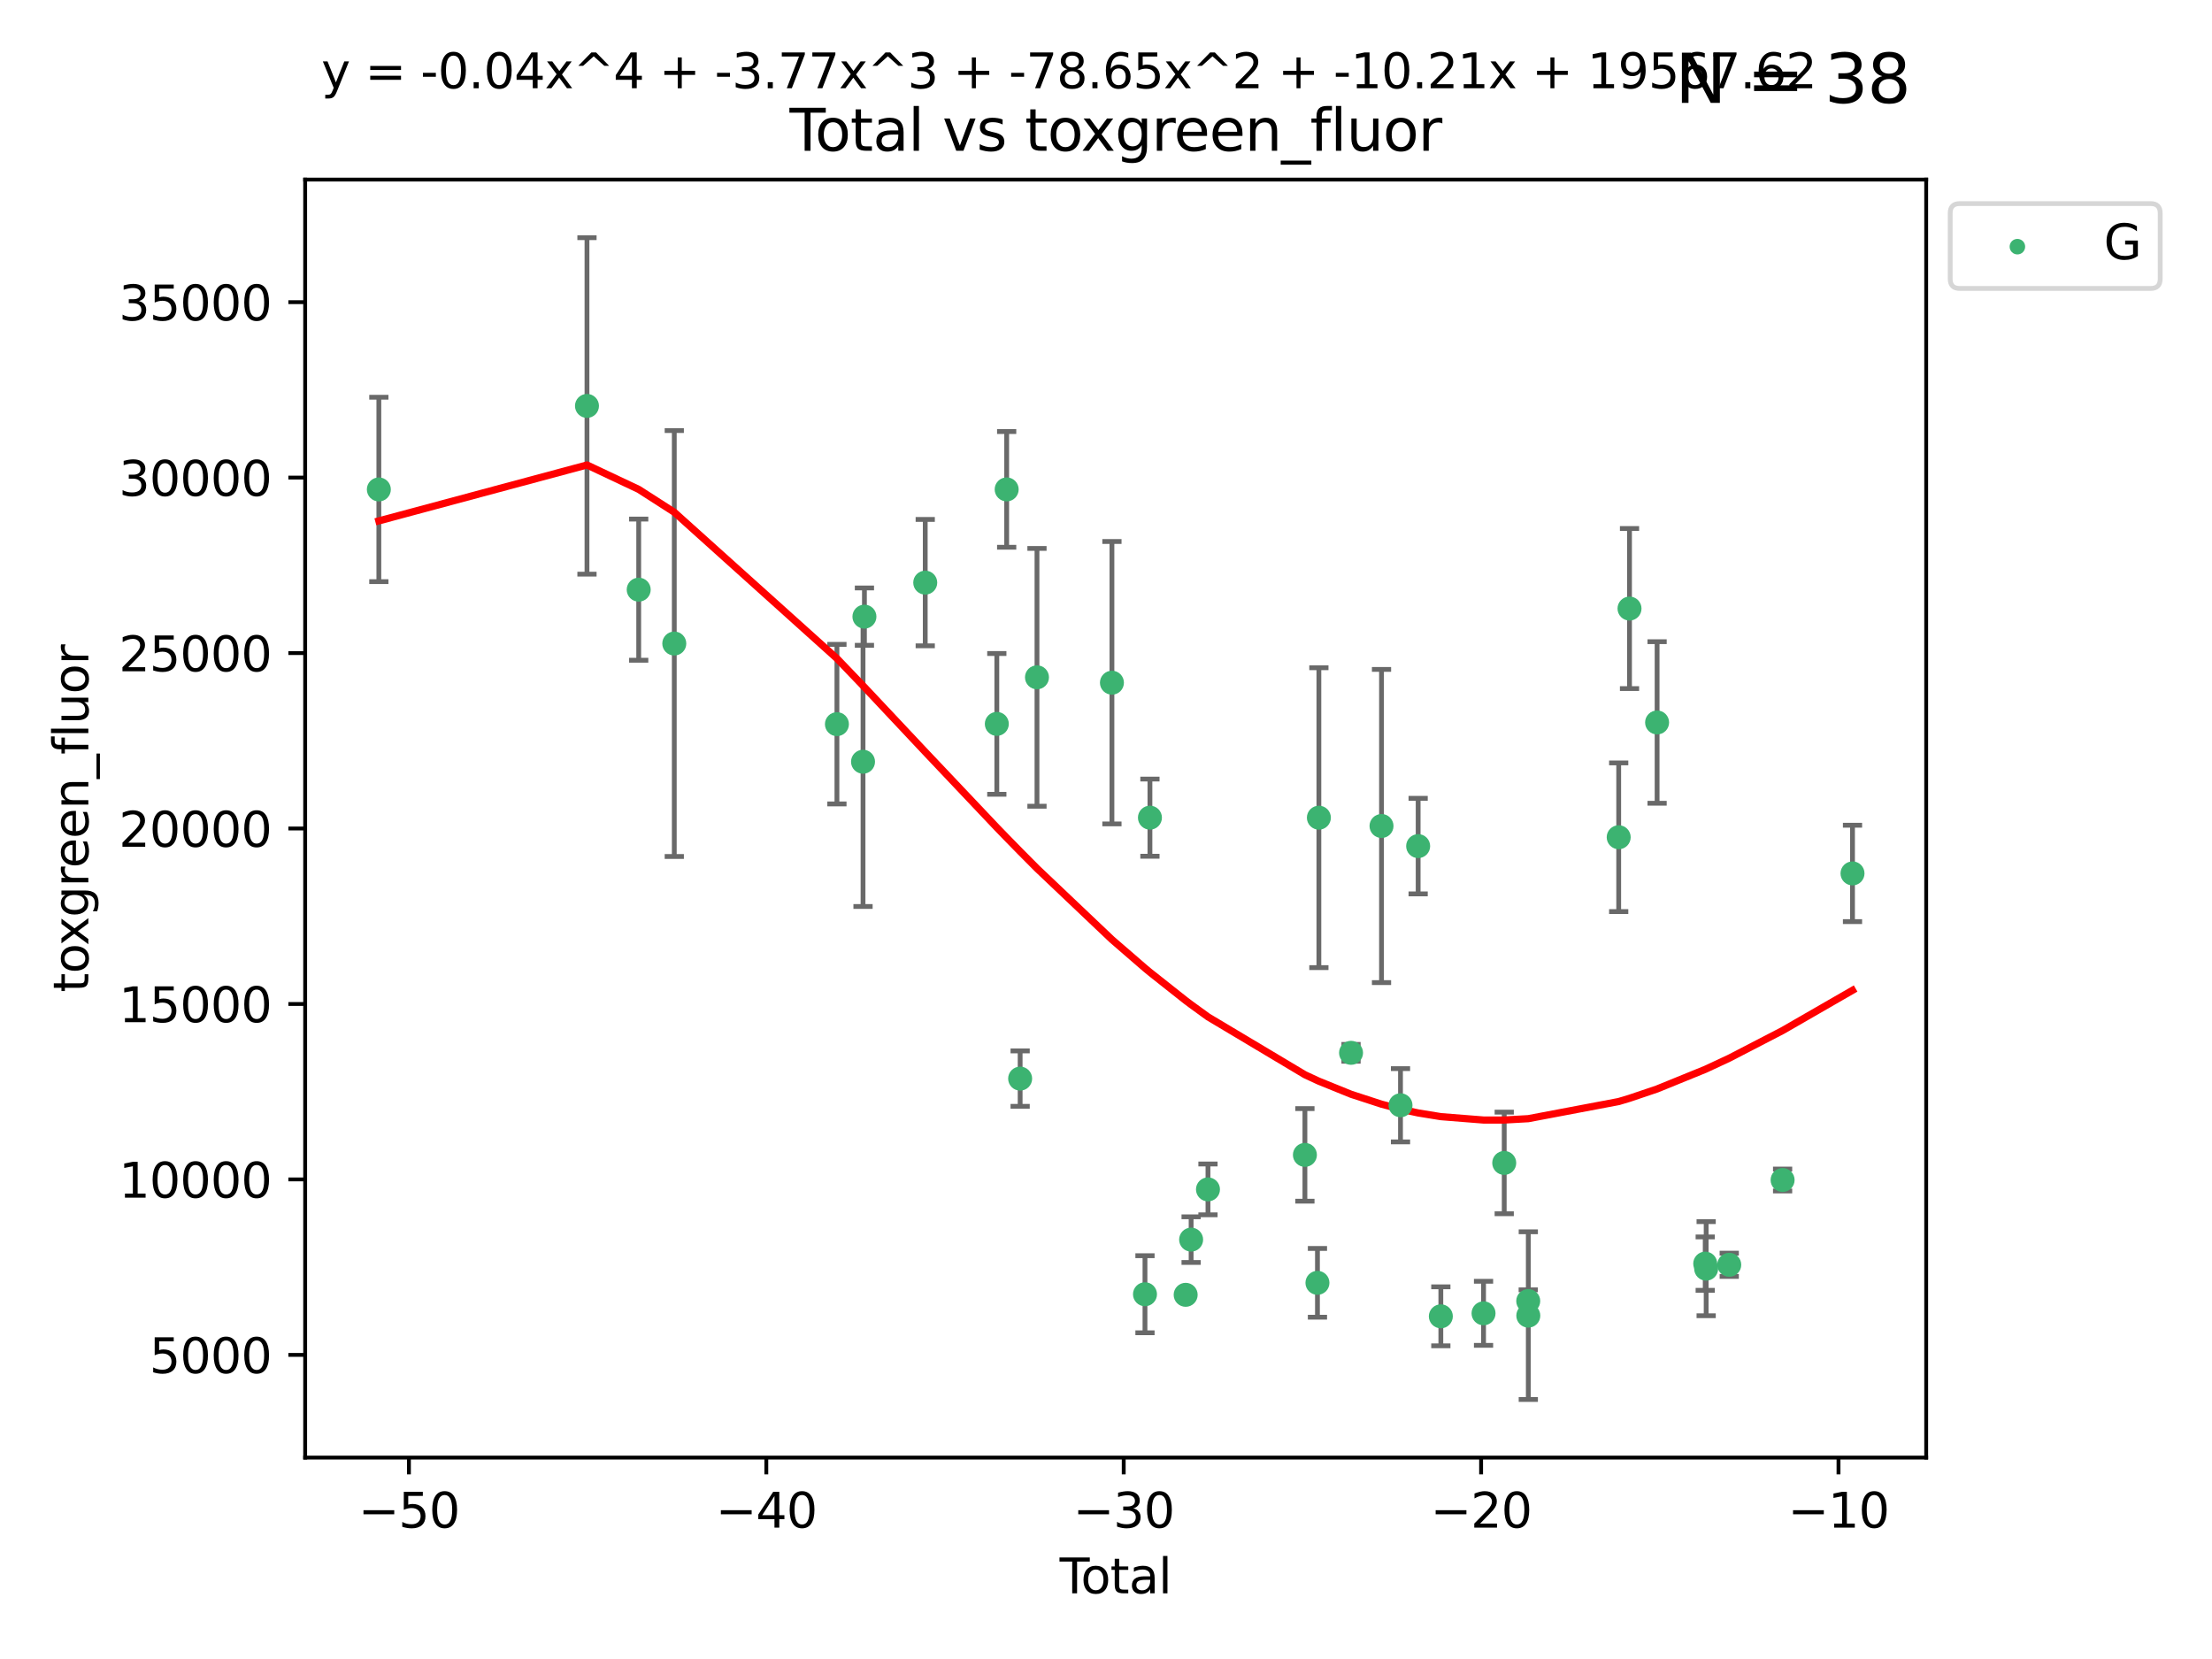 <?xml version="1.0" encoding="utf-8" standalone="no"?>
<!DOCTYPE svg PUBLIC "-//W3C//DTD SVG 1.1//EN"
  "http://www.w3.org/Graphics/SVG/1.1/DTD/svg11.dtd">
<svg xmlns:xlink="http://www.w3.org/1999/xlink" width="460.8pt" height="345.6pt" viewBox="0 0 460.8 345.6" xmlns="http://www.w3.org/2000/svg" version="1.1">
 <defs>
  <style type="text/css">*{stroke-linejoin: round; stroke-linecap: butt}</style>
 </defs>
 <g id="figure_1">
  <g id="patch_1">
   <path d="M 0 345.6 
L 460.8 345.6 
L 460.8 0 
L 0 0 
z
" style="fill: #ffffff"/>
  </g>
  <g id="axes_1">
   <g id="patch_2">
    <path d="M 63.571 303.64 
L 401.26 303.64 
L 401.26 37.411 
L 63.571 37.411 
z
" style="fill: #ffffff"/>
   </g>
   <g id="PathCollection_1">
    <defs>
     <path id="md0ce6571e1" d="M 0 1.118 
C 0.297 1.118 0.581 1 0.791 0.791 
C 1 0.581 1.118 0.297 1.118 0 
C 1.118 -0.297 1 -0.581 0.791 -0.791 
C 0.581 -1 0.297 -1.118 0 -1.118 
C -0.297 -1.118 -0.581 -1 -0.791 -0.791 
C -1 -0.581 -1.118 -0.297 -1.118 0 
C -1.118 0.297 -1 0.581 -0.791 0.791 
C -0.581 1 -0.297 1.118 0 1.118 
z
" style="stroke: #3cb371"/>
    </defs>
    <g clip-path="url(#p0c02982e3f)">
     <use xlink:href="#md0ce6571e1" x="78.921" y="101.959" style="fill: #3cb371; stroke: #3cb371"/>
     <use xlink:href="#md0ce6571e1" x="122.278" y="84.558" style="fill: #3cb371; stroke: #3cb371"/>
     <use xlink:href="#md0ce6571e1" x="133.054" y="122.837" style="fill: #3cb371; stroke: #3cb371"/>
     <use xlink:href="#md0ce6571e1" x="140.466" y="134.06" style="fill: #3cb371; stroke: #3cb371"/>
     <use xlink:href="#md0ce6571e1" x="174.347" y="150.854" style="fill: #3cb371; stroke: #3cb371"/>
     <use xlink:href="#md0ce6571e1" x="179.784" y="158.682" style="fill: #3cb371; stroke: #3cb371"/>
     <use xlink:href="#md0ce6571e1" x="180.076" y="128.457" style="fill: #3cb371; stroke: #3cb371"/>
     <use xlink:href="#md0ce6571e1" x="192.744" y="121.374" style="fill: #3cb371; stroke: #3cb371"/>
     <use xlink:href="#md0ce6571e1" x="207.655" y="150.8" style="fill: #3cb371; stroke: #3cb371"/>
     <use xlink:href="#md0ce6571e1" x="209.708" y="101.951" style="fill: #3cb371; stroke: #3cb371"/>
     <use xlink:href="#md0ce6571e1" x="212.514" y="224.694" style="fill: #3cb371; stroke: #3cb371"/>
     <use xlink:href="#md0ce6571e1" x="216.022" y="141.098" style="fill: #3cb371; stroke: #3cb371"/>
     <use xlink:href="#md0ce6571e1" x="231.636" y="142.218" style="fill: #3cb371; stroke: #3cb371"/>
     <use xlink:href="#md0ce6571e1" x="238.521" y="269.615" style="fill: #3cb371; stroke: #3cb371"/>
     <use xlink:href="#md0ce6571e1" x="239.552" y="170.334" style="fill: #3cb371; stroke: #3cb371"/>
     <use xlink:href="#md0ce6571e1" x="246.995" y="269.733" style="fill: #3cb371; stroke: #3cb371"/>
     <use xlink:href="#md0ce6571e1" x="248.132" y="258.235" style="fill: #3cb371; stroke: #3cb371"/>
     <use xlink:href="#md0ce6571e1" x="251.643" y="247.772" style="fill: #3cb371; stroke: #3cb371"/>
     <use xlink:href="#md0ce6571e1" x="271.837" y="240.585" style="fill: #3cb371; stroke: #3cb371"/>
     <use xlink:href="#md0ce6571e1" x="274.449" y="267.238" style="fill: #3cb371; stroke: #3cb371"/>
     <use xlink:href="#md0ce6571e1" x="274.747" y="170.338" style="fill: #3cb371; stroke: #3cb371"/>
     <use xlink:href="#md0ce6571e1" x="281.447" y="219.323" style="fill: #3cb371; stroke: #3cb371"/>
     <use xlink:href="#md0ce6571e1" x="287.795" y="172.069" style="fill: #3cb371; stroke: #3cb371"/>
     <use xlink:href="#md0ce6571e1" x="291.75" y="230.246" style="fill: #3cb371; stroke: #3cb371"/>
     <use xlink:href="#md0ce6571e1" x="295.426" y="176.261" style="fill: #3cb371; stroke: #3cb371"/>
     <use xlink:href="#md0ce6571e1" x="300.153" y="274.213" style="fill: #3cb371; stroke: #3cb371"/>
     <use xlink:href="#md0ce6571e1" x="309.049" y="273.587" style="fill: #3cb371; stroke: #3cb371"/>
     <use xlink:href="#md0ce6571e1" x="313.358" y="242.261" style="fill: #3cb371; stroke: #3cb371"/>
     <use xlink:href="#md0ce6571e1" x="318.359" y="271.027" style="fill: #3cb371; stroke: #3cb371"/>
     <use xlink:href="#md0ce6571e1" x="318.374" y="274.071" style="fill: #3cb371; stroke: #3cb371"/>
     <use xlink:href="#md0ce6571e1" x="337.204" y="174.413" style="fill: #3cb371; stroke: #3cb371"/>
     <use xlink:href="#md0ce6571e1" x="339.458" y="126.775" style="fill: #3cb371; stroke: #3cb371"/>
     <use xlink:href="#md0ce6571e1" x="345.204" y="150.503" style="fill: #3cb371; stroke: #3cb371"/>
     <use xlink:href="#md0ce6571e1" x="355.23" y="263.237" style="fill: #3cb371; stroke: #3cb371"/>
     <use xlink:href="#md0ce6571e1" x="355.424" y="264.286" style="fill: #3cb371; stroke: #3cb371"/>
     <use xlink:href="#md0ce6571e1" x="360.232" y="263.479" style="fill: #3cb371; stroke: #3cb371"/>
     <use xlink:href="#md0ce6571e1" x="371.349" y="245.816" style="fill: #3cb371; stroke: #3cb371"/>
     <use xlink:href="#md0ce6571e1" x="385.911" y="181.948" style="fill: #3cb371; stroke: #3cb371"/>
    </g>
   </g>
   <g id="matplotlib.axis_1">
    <g id="xtick_1">
     <g id="line2d_1">
      <defs>
       <path id="mb885ee7876" d="M 0 0 
L 0 3.5 
" style="stroke: #000000; stroke-width: 0.8"/>
      </defs>
      <g>
       <use xlink:href="#mb885ee7876" x="85.187" y="303.64" style="stroke: #000000; stroke-width: 0.8"/>
      </g>
     </g>
     <g id="text_1">
      <!-- −50 -->
      <g transform="translate(74.634 318.238)scale(0.1 -0.1)">
       <defs>
        <path id="DejaVuSans-2212" d="M 678 2272 
L 4684 2272 
L 4684 1741 
L 678 1741 
L 678 2272 
z
" transform="scale(0.016)"/>
        <path id="DejaVuSans-35" d="M 691 4666 
L 3169 4666 
L 3169 4134 
L 1269 4134 
L 1269 2991 
Q 1406 3038 1543 3061 
Q 1681 3084 1819 3084 
Q 2600 3084 3056 2656 
Q 3513 2228 3513 1497 
Q 3513 744 3044 326 
Q 2575 -91 1722 -91 
Q 1428 -91 1123 -41 
Q 819 9 494 109 
L 494 744 
Q 775 591 1075 516 
Q 1375 441 1709 441 
Q 2250 441 2565 725 
Q 2881 1009 2881 1497 
Q 2881 1984 2565 2268 
Q 2250 2553 1709 2553 
Q 1456 2553 1204 2497 
Q 953 2441 691 2322 
L 691 4666 
z
" transform="scale(0.016)"/>
        <path id="DejaVuSans-30" d="M 2034 4250 
Q 1547 4250 1301 3770 
Q 1056 3291 1056 2328 
Q 1056 1369 1301 889 
Q 1547 409 2034 409 
Q 2525 409 2770 889 
Q 3016 1369 3016 2328 
Q 3016 3291 2770 3770 
Q 2525 4250 2034 4250 
z
M 2034 4750 
Q 2819 4750 3233 4129 
Q 3647 3509 3647 2328 
Q 3647 1150 3233 529 
Q 2819 -91 2034 -91 
Q 1250 -91 836 529 
Q 422 1150 422 2328 
Q 422 3509 836 4129 
Q 1250 4750 2034 4750 
z
" transform="scale(0.016)"/>
       </defs>
       <use xlink:href="#DejaVuSans-2212"/>
       <use xlink:href="#DejaVuSans-35" x="83.789"/>
       <use xlink:href="#DejaVuSans-30" x="147.412"/>
      </g>
     </g>
    </g>
    <g id="xtick_2">
     <g id="line2d_2">
      <g>
       <use xlink:href="#mb885ee7876" x="159.638" y="303.64" style="stroke: #000000; stroke-width: 0.8"/>
      </g>
     </g>
     <g id="text_2">
      <!-- −40 -->
      <g transform="translate(149.086 318.238)scale(0.1 -0.1)">
       <defs>
        <path id="DejaVuSans-34" d="M 2419 4116 
L 825 1625 
L 2419 1625 
L 2419 4116 
z
M 2253 4666 
L 3047 4666 
L 3047 1625 
L 3713 1625 
L 3713 1100 
L 3047 1100 
L 3047 0 
L 2419 0 
L 2419 1100 
L 313 1100 
L 313 1709 
L 2253 4666 
z
" transform="scale(0.016)"/>
       </defs>
       <use xlink:href="#DejaVuSans-2212"/>
       <use xlink:href="#DejaVuSans-34" x="83.789"/>
       <use xlink:href="#DejaVuSans-30" x="147.412"/>
      </g>
     </g>
    </g>
    <g id="xtick_3">
     <g id="line2d_3">
      <g>
       <use xlink:href="#mb885ee7876" x="234.089" y="303.64" style="stroke: #000000; stroke-width: 0.8"/>
      </g>
     </g>
     <g id="text_3">
      <!-- −30 -->
      <g transform="translate(223.537 318.238)scale(0.1 -0.1)">
       <defs>
        <path id="DejaVuSans-33" d="M 2597 2516 
Q 3050 2419 3304 2112 
Q 3559 1806 3559 1356 
Q 3559 666 3084 287 
Q 2609 -91 1734 -91 
Q 1441 -91 1130 -33 
Q 819 25 488 141 
L 488 750 
Q 750 597 1062 519 
Q 1375 441 1716 441 
Q 2309 441 2620 675 
Q 2931 909 2931 1356 
Q 2931 1769 2642 2001 
Q 2353 2234 1838 2234 
L 1294 2234 
L 1294 2753 
L 1863 2753 
Q 2328 2753 2575 2939 
Q 2822 3125 2822 3475 
Q 2822 3834 2567 4026 
Q 2313 4219 1838 4219 
Q 1578 4219 1281 4162 
Q 984 4106 628 3988 
L 628 4550 
Q 988 4650 1302 4700 
Q 1616 4750 1894 4750 
Q 2613 4750 3031 4423 
Q 3450 4097 3450 3541 
Q 3450 3153 3228 2886 
Q 3006 2619 2597 2516 
z
" transform="scale(0.016)"/>
       </defs>
       <use xlink:href="#DejaVuSans-2212"/>
       <use xlink:href="#DejaVuSans-33" x="83.789"/>
       <use xlink:href="#DejaVuSans-30" x="147.412"/>
      </g>
     </g>
    </g>
    <g id="xtick_4">
     <g id="line2d_4">
      <g>
       <use xlink:href="#mb885ee7876" x="308.541" y="303.64" style="stroke: #000000; stroke-width: 0.8"/>
      </g>
     </g>
     <g id="text_4">
      <!-- −20 -->
      <g transform="translate(297.988 318.238)scale(0.1 -0.1)">
       <defs>
        <path id="DejaVuSans-32" d="M 1228 531 
L 3431 531 
L 3431 0 
L 469 0 
L 469 531 
Q 828 903 1448 1529 
Q 2069 2156 2228 2338 
Q 2531 2678 2651 2914 
Q 2772 3150 2772 3378 
Q 2772 3750 2511 3984 
Q 2250 4219 1831 4219 
Q 1534 4219 1204 4116 
Q 875 4013 500 3803 
L 500 4441 
Q 881 4594 1212 4672 
Q 1544 4750 1819 4750 
Q 2544 4750 2975 4387 
Q 3406 4025 3406 3419 
Q 3406 3131 3298 2873 
Q 3191 2616 2906 2266 
Q 2828 2175 2409 1742 
Q 1991 1309 1228 531 
z
" transform="scale(0.016)"/>
       </defs>
       <use xlink:href="#DejaVuSans-2212"/>
       <use xlink:href="#DejaVuSans-32" x="83.789"/>
       <use xlink:href="#DejaVuSans-30" x="147.412"/>
      </g>
     </g>
    </g>
    <g id="xtick_5">
     <g id="line2d_5">
      <g>
       <use xlink:href="#mb885ee7876" x="382.992" y="303.64" style="stroke: #000000; stroke-width: 0.8"/>
      </g>
     </g>
     <g id="text_5">
      <!-- −10 -->
      <g transform="translate(372.44 318.238)scale(0.1 -0.1)">
       <defs>
        <path id="DejaVuSans-31" d="M 794 531 
L 1825 531 
L 1825 4091 
L 703 3866 
L 703 4441 
L 1819 4666 
L 2450 4666 
L 2450 531 
L 3481 531 
L 3481 0 
L 794 0 
L 794 531 
z
" transform="scale(0.016)"/>
       </defs>
       <use xlink:href="#DejaVuSans-2212"/>
       <use xlink:href="#DejaVuSans-31" x="83.789"/>
       <use xlink:href="#DejaVuSans-30" x="147.412"/>
      </g>
     </g>
    </g>
    <g id="text_6">
     <!-- Total -->
     <g transform="translate(220.739 331.917)scale(0.1 -0.1)">
      <defs>
       <path id="DejaVuSans-54" d="M -19 4666 
L 3928 4666 
L 3928 4134 
L 2272 4134 
L 2272 0 
L 1638 0 
L 1638 4134 
L -19 4134 
L -19 4666 
z
" transform="scale(0.016)"/>
       <path id="DejaVuSans-6f" d="M 1959 3097 
Q 1497 3097 1228 2736 
Q 959 2375 959 1747 
Q 959 1119 1226 758 
Q 1494 397 1959 397 
Q 2419 397 2687 759 
Q 2956 1122 2956 1747 
Q 2956 2369 2687 2733 
Q 2419 3097 1959 3097 
z
M 1959 3584 
Q 2709 3584 3137 3096 
Q 3566 2609 3566 1747 
Q 3566 888 3137 398 
Q 2709 -91 1959 -91 
Q 1206 -91 779 398 
Q 353 888 353 1747 
Q 353 2609 779 3096 
Q 1206 3584 1959 3584 
z
" transform="scale(0.016)"/>
       <path id="DejaVuSans-74" d="M 1172 4494 
L 1172 3500 
L 2356 3500 
L 2356 3053 
L 1172 3053 
L 1172 1153 
Q 1172 725 1289 603 
Q 1406 481 1766 481 
L 2356 481 
L 2356 0 
L 1766 0 
Q 1100 0 847 248 
Q 594 497 594 1153 
L 594 3053 
L 172 3053 
L 172 3500 
L 594 3500 
L 594 4494 
L 1172 4494 
z
" transform="scale(0.016)"/>
       <path id="DejaVuSans-61" d="M 2194 1759 
Q 1497 1759 1228 1600 
Q 959 1441 959 1056 
Q 959 750 1161 570 
Q 1363 391 1709 391 
Q 2188 391 2477 730 
Q 2766 1069 2766 1631 
L 2766 1759 
L 2194 1759 
z
M 3341 1997 
L 3341 0 
L 2766 0 
L 2766 531 
Q 2569 213 2275 61 
Q 1981 -91 1556 -91 
Q 1019 -91 701 211 
Q 384 513 384 1019 
Q 384 1609 779 1909 
Q 1175 2209 1959 2209 
L 2766 2209 
L 2766 2266 
Q 2766 2663 2505 2880 
Q 2244 3097 1772 3097 
Q 1472 3097 1187 3025 
Q 903 2953 641 2809 
L 641 3341 
Q 956 3463 1253 3523 
Q 1550 3584 1831 3584 
Q 2591 3584 2966 3190 
Q 3341 2797 3341 1997 
z
" transform="scale(0.016)"/>
       <path id="DejaVuSans-6c" d="M 603 4863 
L 1178 4863 
L 1178 0 
L 603 0 
L 603 4863 
z
" transform="scale(0.016)"/>
      </defs>
      <use xlink:href="#DejaVuSans-54"/>
      <use xlink:href="#DejaVuSans-6f" x="44.084"/>
      <use xlink:href="#DejaVuSans-74" x="105.266"/>
      <use xlink:href="#DejaVuSans-61" x="144.475"/>
      <use xlink:href="#DejaVuSans-6c" x="205.754"/>
     </g>
    </g>
   </g>
   <g id="matplotlib.axis_2">
    <g id="ytick_1">
     <g id="line2d_6">
      <defs>
       <path id="mff20ad227a" d="M 0 0 
L -3.5 0 
" style="stroke: #000000; stroke-width: 0.8"/>
      </defs>
      <g>
       <use xlink:href="#mff20ad227a" x="63.571" y="282.244" style="stroke: #000000; stroke-width: 0.8"/>
      </g>
     </g>
     <g id="text_7">
      <!-- 5000 -->
      <g transform="translate(31.121 286.043)scale(0.1 -0.1)">
       <use xlink:href="#DejaVuSans-35"/>
       <use xlink:href="#DejaVuSans-30" x="63.623"/>
       <use xlink:href="#DejaVuSans-30" x="127.246"/>
       <use xlink:href="#DejaVuSans-30" x="190.869"/>
      </g>
     </g>
    </g>
    <g id="ytick_2">
     <g id="line2d_7">
      <g>
       <use xlink:href="#mff20ad227a" x="63.571" y="245.694" style="stroke: #000000; stroke-width: 0.8"/>
      </g>
     </g>
     <g id="text_8">
      <!-- 10000 -->
      <g transform="translate(24.759 249.493)scale(0.1 -0.1)">
       <use xlink:href="#DejaVuSans-31"/>
       <use xlink:href="#DejaVuSans-30" x="63.623"/>
       <use xlink:href="#DejaVuSans-30" x="127.246"/>
       <use xlink:href="#DejaVuSans-30" x="190.869"/>
       <use xlink:href="#DejaVuSans-30" x="254.492"/>
      </g>
     </g>
    </g>
    <g id="ytick_3">
     <g id="line2d_8">
      <g>
       <use xlink:href="#mff20ad227a" x="63.571" y="209.143" style="stroke: #000000; stroke-width: 0.8"/>
      </g>
     </g>
     <g id="text_9">
      <!-- 15000 -->
      <g transform="translate(24.759 212.942)scale(0.1 -0.1)">
       <use xlink:href="#DejaVuSans-31"/>
       <use xlink:href="#DejaVuSans-35" x="63.623"/>
       <use xlink:href="#DejaVuSans-30" x="127.246"/>
       <use xlink:href="#DejaVuSans-30" x="190.869"/>
       <use xlink:href="#DejaVuSans-30" x="254.492"/>
      </g>
     </g>
    </g>
    <g id="ytick_4">
     <g id="line2d_9">
      <g>
       <use xlink:href="#mff20ad227a" x="63.571" y="172.593" style="stroke: #000000; stroke-width: 0.8"/>
      </g>
     </g>
     <g id="text_10">
      <!-- 20000 -->
      <g transform="translate(24.759 176.392)scale(0.1 -0.1)">
       <use xlink:href="#DejaVuSans-32"/>
       <use xlink:href="#DejaVuSans-30" x="63.623"/>
       <use xlink:href="#DejaVuSans-30" x="127.246"/>
       <use xlink:href="#DejaVuSans-30" x="190.869"/>
       <use xlink:href="#DejaVuSans-30" x="254.492"/>
      </g>
     </g>
    </g>
    <g id="ytick_5">
     <g id="line2d_10">
      <g>
       <use xlink:href="#mff20ad227a" x="63.571" y="136.043" style="stroke: #000000; stroke-width: 0.8"/>
      </g>
     </g>
     <g id="text_11">
      <!-- 25000 -->
      <g transform="translate(24.759 139.842)scale(0.1 -0.1)">
       <use xlink:href="#DejaVuSans-32"/>
       <use xlink:href="#DejaVuSans-35" x="63.623"/>
       <use xlink:href="#DejaVuSans-30" x="127.246"/>
       <use xlink:href="#DejaVuSans-30" x="190.869"/>
       <use xlink:href="#DejaVuSans-30" x="254.492"/>
      </g>
     </g>
    </g>
    <g id="ytick_6">
     <g id="line2d_11">
      <g>
       <use xlink:href="#mff20ad227a" x="63.571" y="99.492" style="stroke: #000000; stroke-width: 0.8"/>
      </g>
     </g>
     <g id="text_12">
      <!-- 30000 -->
      <g transform="translate(24.759 103.291)scale(0.1 -0.1)">
       <use xlink:href="#DejaVuSans-33"/>
       <use xlink:href="#DejaVuSans-30" x="63.623"/>
       <use xlink:href="#DejaVuSans-30" x="127.246"/>
       <use xlink:href="#DejaVuSans-30" x="190.869"/>
       <use xlink:href="#DejaVuSans-30" x="254.492"/>
      </g>
     </g>
    </g>
    <g id="ytick_7">
     <g id="line2d_12">
      <g>
       <use xlink:href="#mff20ad227a" x="63.571" y="62.942" style="stroke: #000000; stroke-width: 0.8"/>
      </g>
     </g>
     <g id="text_13">
      <!-- 35000 -->
      <g transform="translate(24.759 66.741)scale(0.1 -0.1)">
       <use xlink:href="#DejaVuSans-33"/>
       <use xlink:href="#DejaVuSans-35" x="63.623"/>
       <use xlink:href="#DejaVuSans-30" x="127.246"/>
       <use xlink:href="#DejaVuSans-30" x="190.869"/>
       <use xlink:href="#DejaVuSans-30" x="254.492"/>
      </g>
     </g>
    </g>
    <g id="text_14">
     <!-- toxgreen_fluor -->
     <g transform="translate(18.401 206.72)rotate(-90)scale(0.1 -0.1)">
      <defs>
       <path id="DejaVuSans-78" d="M 3513 3500 
L 2247 1797 
L 3578 0 
L 2900 0 
L 1881 1375 
L 863 0 
L 184 0 
L 1544 1831 
L 300 3500 
L 978 3500 
L 1906 2253 
L 2834 3500 
L 3513 3500 
z
" transform="scale(0.016)"/>
       <path id="DejaVuSans-67" d="M 2906 1791 
Q 2906 2416 2648 2759 
Q 2391 3103 1925 3103 
Q 1463 3103 1205 2759 
Q 947 2416 947 1791 
Q 947 1169 1205 825 
Q 1463 481 1925 481 
Q 2391 481 2648 825 
Q 2906 1169 2906 1791 
z
M 3481 434 
Q 3481 -459 3084 -895 
Q 2688 -1331 1869 -1331 
Q 1566 -1331 1297 -1286 
Q 1028 -1241 775 -1147 
L 775 -588 
Q 1028 -725 1275 -790 
Q 1522 -856 1778 -856 
Q 2344 -856 2625 -561 
Q 2906 -266 2906 331 
L 2906 616 
Q 2728 306 2450 153 
Q 2172 0 1784 0 
Q 1141 0 747 490 
Q 353 981 353 1791 
Q 353 2603 747 3093 
Q 1141 3584 1784 3584 
Q 2172 3584 2450 3431 
Q 2728 3278 2906 2969 
L 2906 3500 
L 3481 3500 
L 3481 434 
z
" transform="scale(0.016)"/>
       <path id="DejaVuSans-72" d="M 2631 2963 
Q 2534 3019 2420 3045 
Q 2306 3072 2169 3072 
Q 1681 3072 1420 2755 
Q 1159 2438 1159 1844 
L 1159 0 
L 581 0 
L 581 3500 
L 1159 3500 
L 1159 2956 
Q 1341 3275 1631 3429 
Q 1922 3584 2338 3584 
Q 2397 3584 2469 3576 
Q 2541 3569 2628 3553 
L 2631 2963 
z
" transform="scale(0.016)"/>
       <path id="DejaVuSans-65" d="M 3597 1894 
L 3597 1613 
L 953 1613 
Q 991 1019 1311 708 
Q 1631 397 2203 397 
Q 2534 397 2845 478 
Q 3156 559 3463 722 
L 3463 178 
Q 3153 47 2828 -22 
Q 2503 -91 2169 -91 
Q 1331 -91 842 396 
Q 353 884 353 1716 
Q 353 2575 817 3079 
Q 1281 3584 2069 3584 
Q 2775 3584 3186 3129 
Q 3597 2675 3597 1894 
z
M 3022 2063 
Q 3016 2534 2758 2815 
Q 2500 3097 2075 3097 
Q 1594 3097 1305 2825 
Q 1016 2553 972 2059 
L 3022 2063 
z
" transform="scale(0.016)"/>
       <path id="DejaVuSans-6e" d="M 3513 2113 
L 3513 0 
L 2938 0 
L 2938 2094 
Q 2938 2591 2744 2837 
Q 2550 3084 2163 3084 
Q 1697 3084 1428 2787 
Q 1159 2491 1159 1978 
L 1159 0 
L 581 0 
L 581 3500 
L 1159 3500 
L 1159 2956 
Q 1366 3272 1645 3428 
Q 1925 3584 2291 3584 
Q 2894 3584 3203 3211 
Q 3513 2838 3513 2113 
z
" transform="scale(0.016)"/>
       <path id="DejaVuSans-5f" d="M 3263 -1063 
L 3263 -1509 
L -63 -1509 
L -63 -1063 
L 3263 -1063 
z
" transform="scale(0.016)"/>
       <path id="DejaVuSans-66" d="M 2375 4863 
L 2375 4384 
L 1825 4384 
Q 1516 4384 1395 4259 
Q 1275 4134 1275 3809 
L 1275 3500 
L 2222 3500 
L 2222 3053 
L 1275 3053 
L 1275 0 
L 697 0 
L 697 3053 
L 147 3053 
L 147 3500 
L 697 3500 
L 697 3744 
Q 697 4328 969 4595 
Q 1241 4863 1831 4863 
L 2375 4863 
z
" transform="scale(0.016)"/>
       <path id="DejaVuSans-75" d="M 544 1381 
L 544 3500 
L 1119 3500 
L 1119 1403 
Q 1119 906 1312 657 
Q 1506 409 1894 409 
Q 2359 409 2629 706 
Q 2900 1003 2900 1516 
L 2900 3500 
L 3475 3500 
L 3475 0 
L 2900 0 
L 2900 538 
Q 2691 219 2414 64 
Q 2138 -91 1772 -91 
Q 1169 -91 856 284 
Q 544 659 544 1381 
z
M 1991 3584 
L 1991 3584 
z
" transform="scale(0.016)"/>
      </defs>
      <use xlink:href="#DejaVuSans-74"/>
      <use xlink:href="#DejaVuSans-6f" x="39.209"/>
      <use xlink:href="#DejaVuSans-78" x="97.266"/>
      <use xlink:href="#DejaVuSans-67" x="156.445"/>
      <use xlink:href="#DejaVuSans-72" x="219.922"/>
      <use xlink:href="#DejaVuSans-65" x="258.785"/>
      <use xlink:href="#DejaVuSans-65" x="320.309"/>
      <use xlink:href="#DejaVuSans-6e" x="381.832"/>
      <use xlink:href="#DejaVuSans-5f" x="445.211"/>
      <use xlink:href="#DejaVuSans-66" x="495.211"/>
      <use xlink:href="#DejaVuSans-6c" x="530.416"/>
      <use xlink:href="#DejaVuSans-75" x="558.199"/>
      <use xlink:href="#DejaVuSans-6f" x="621.578"/>
      <use xlink:href="#DejaVuSans-72" x="682.76"/>
     </g>
    </g>
   </g>
   <g id="LineCollection_1">
    <path d="M 78.921 121.164 
L 78.921 82.754 
" clip-path="url(#p0c02982e3f)" style="fill: none; stroke: #696969"/>
    <path d="M 122.278 119.604 
L 122.278 49.513 
" clip-path="url(#p0c02982e3f)" style="fill: none; stroke: #696969"/>
    <path d="M 133.054 137.54 
L 133.054 108.134 
" clip-path="url(#p0c02982e3f)" style="fill: none; stroke: #696969"/>
    <path d="M 140.466 178.42 
L 140.466 89.699 
" clip-path="url(#p0c02982e3f)" style="fill: none; stroke: #696969"/>
    <path d="M 174.347 167.473 
L 174.347 134.235 
" clip-path="url(#p0c02982e3f)" style="fill: none; stroke: #696969"/>
    <path d="M 179.784 188.839 
L 179.784 128.525 
" clip-path="url(#p0c02982e3f)" style="fill: none; stroke: #696969"/>
    <path d="M 180.076 134.433 
L 180.076 122.481 
" clip-path="url(#p0c02982e3f)" style="fill: none; stroke: #696969"/>
    <path d="M 192.744 134.539 
L 192.744 108.209 
" clip-path="url(#p0c02982e3f)" style="fill: none; stroke: #696969"/>
    <path d="M 207.655 165.463 
L 207.655 136.138 
" clip-path="url(#p0c02982e3f)" style="fill: none; stroke: #696969"/>
    <path d="M 209.708 114.005 
L 209.708 89.898 
" clip-path="url(#p0c02982e3f)" style="fill: none; stroke: #696969"/>
    <path d="M 212.514 230.467 
L 212.514 218.921 
" clip-path="url(#p0c02982e3f)" style="fill: none; stroke: #696969"/>
    <path d="M 216.022 167.952 
L 216.022 114.244 
" clip-path="url(#p0c02982e3f)" style="fill: none; stroke: #696969"/>
    <path d="M 231.636 171.632 
L 231.636 112.804 
" clip-path="url(#p0c02982e3f)" style="fill: none; stroke: #696969"/>
    <path d="M 238.521 277.643 
L 238.521 261.587 
" clip-path="url(#p0c02982e3f)" style="fill: none; stroke: #696969"/>
    <path d="M 239.552 178.373 
L 239.552 162.294 
" clip-path="url(#p0c02982e3f)" style="fill: none; stroke: #696969"/>
    <path d="M 246.995 270.642 
L 246.995 268.823 
" clip-path="url(#p0c02982e3f)" style="fill: none; stroke: #696969"/>
    <path d="M 248.132 262.991 
L 248.132 253.479 
" clip-path="url(#p0c02982e3f)" style="fill: none; stroke: #696969"/>
    <path d="M 251.643 253.062 
L 251.643 242.481 
" clip-path="url(#p0c02982e3f)" style="fill: none; stroke: #696969"/>
    <path d="M 271.837 250.23 
L 271.837 230.941 
" clip-path="url(#p0c02982e3f)" style="fill: none; stroke: #696969"/>
    <path d="M 274.449 274.399 
L 274.449 260.077 
" clip-path="url(#p0c02982e3f)" style="fill: none; stroke: #696969"/>
    <path d="M 274.747 201.572 
L 274.747 139.103 
" clip-path="url(#p0c02982e3f)" style="fill: none; stroke: #696969"/>
    <path d="M 281.447 221.077 
L 281.447 217.57 
" clip-path="url(#p0c02982e3f)" style="fill: none; stroke: #696969"/>
    <path d="M 287.795 204.692 
L 287.795 139.447 
" clip-path="url(#p0c02982e3f)" style="fill: none; stroke: #696969"/>
    <path d="M 291.75 237.88 
L 291.75 222.612 
" clip-path="url(#p0c02982e3f)" style="fill: none; stroke: #696969"/>
    <path d="M 295.426 186.214 
L 295.426 166.308 
" clip-path="url(#p0c02982e3f)" style="fill: none; stroke: #696969"/>
    <path d="M 300.153 280.358 
L 300.153 268.068 
" clip-path="url(#p0c02982e3f)" style="fill: none; stroke: #696969"/>
    <path d="M 309.049 280.26 
L 309.049 266.913 
" clip-path="url(#p0c02982e3f)" style="fill: none; stroke: #696969"/>
    <path d="M 313.358 252.844 
L 313.358 231.679 
" clip-path="url(#p0c02982e3f)" style="fill: none; stroke: #696969"/>
    <path d="M 318.359 273.359 
L 318.359 268.696 
" clip-path="url(#p0c02982e3f)" style="fill: none; stroke: #696969"/>
    <path d="M 318.374 291.539 
L 318.374 256.603 
" clip-path="url(#p0c02982e3f)" style="fill: none; stroke: #696969"/>
    <path d="M 337.204 189.897 
L 337.204 158.93 
" clip-path="url(#p0c02982e3f)" style="fill: none; stroke: #696969"/>
    <path d="M 339.458 143.447 
L 339.458 110.102 
" clip-path="url(#p0c02982e3f)" style="fill: none; stroke: #696969"/>
    <path d="M 345.204 167.328 
L 345.204 133.678 
" clip-path="url(#p0c02982e3f)" style="fill: none; stroke: #696969"/>
    <path d="M 355.23 268.798 
L 355.23 257.675 
" clip-path="url(#p0c02982e3f)" style="fill: none; stroke: #696969"/>
    <path d="M 355.424 274.086 
L 355.424 254.487 
" clip-path="url(#p0c02982e3f)" style="fill: none; stroke: #696969"/>
    <path d="M 360.232 265.9 
L 360.232 261.057 
" clip-path="url(#p0c02982e3f)" style="fill: none; stroke: #696969"/>
    <path d="M 371.349 248.098 
L 371.349 243.534 
" clip-path="url(#p0c02982e3f)" style="fill: none; stroke: #696969"/>
    <path d="M 385.911 191.989 
L 385.911 171.907 
" clip-path="url(#p0c02982e3f)" style="fill: none; stroke: #696969"/>
   </g>
   <g id="line2d_13">
    <defs>
     <path id="m9a18edfde8" d="M 2 0 
L -2 -0 
" style="stroke: #696969"/>
    </defs>
    <g clip-path="url(#p0c02982e3f)">
     <use xlink:href="#m9a18edfde8" x="78.921" y="121.164" style="fill: #696969; stroke: #696969"/>
     <use xlink:href="#m9a18edfde8" x="122.278" y="119.604" style="fill: #696969; stroke: #696969"/>
     <use xlink:href="#m9a18edfde8" x="133.054" y="137.54" style="fill: #696969; stroke: #696969"/>
     <use xlink:href="#m9a18edfde8" x="140.466" y="178.42" style="fill: #696969; stroke: #696969"/>
     <use xlink:href="#m9a18edfde8" x="174.347" y="167.473" style="fill: #696969; stroke: #696969"/>
     <use xlink:href="#m9a18edfde8" x="179.784" y="188.839" style="fill: #696969; stroke: #696969"/>
     <use xlink:href="#m9a18edfde8" x="180.076" y="134.433" style="fill: #696969; stroke: #696969"/>
     <use xlink:href="#m9a18edfde8" x="192.744" y="134.539" style="fill: #696969; stroke: #696969"/>
     <use xlink:href="#m9a18edfde8" x="207.655" y="165.463" style="fill: #696969; stroke: #696969"/>
     <use xlink:href="#m9a18edfde8" x="209.708" y="114.005" style="fill: #696969; stroke: #696969"/>
     <use xlink:href="#m9a18edfde8" x="212.514" y="230.467" style="fill: #696969; stroke: #696969"/>
     <use xlink:href="#m9a18edfde8" x="216.022" y="167.952" style="fill: #696969; stroke: #696969"/>
     <use xlink:href="#m9a18edfde8" x="231.636" y="171.632" style="fill: #696969; stroke: #696969"/>
     <use xlink:href="#m9a18edfde8" x="238.521" y="277.643" style="fill: #696969; stroke: #696969"/>
     <use xlink:href="#m9a18edfde8" x="239.552" y="178.373" style="fill: #696969; stroke: #696969"/>
     <use xlink:href="#m9a18edfde8" x="246.995" y="270.642" style="fill: #696969; stroke: #696969"/>
     <use xlink:href="#m9a18edfde8" x="248.132" y="262.991" style="fill: #696969; stroke: #696969"/>
     <use xlink:href="#m9a18edfde8" x="251.643" y="253.062" style="fill: #696969; stroke: #696969"/>
     <use xlink:href="#m9a18edfde8" x="271.837" y="250.23" style="fill: #696969; stroke: #696969"/>
     <use xlink:href="#m9a18edfde8" x="274.449" y="274.399" style="fill: #696969; stroke: #696969"/>
     <use xlink:href="#m9a18edfde8" x="274.747" y="201.572" style="fill: #696969; stroke: #696969"/>
     <use xlink:href="#m9a18edfde8" x="281.447" y="221.077" style="fill: #696969; stroke: #696969"/>
     <use xlink:href="#m9a18edfde8" x="287.795" y="204.692" style="fill: #696969; stroke: #696969"/>
     <use xlink:href="#m9a18edfde8" x="291.75" y="237.88" style="fill: #696969; stroke: #696969"/>
     <use xlink:href="#m9a18edfde8" x="295.426" y="186.214" style="fill: #696969; stroke: #696969"/>
     <use xlink:href="#m9a18edfde8" x="300.153" y="280.358" style="fill: #696969; stroke: #696969"/>
     <use xlink:href="#m9a18edfde8" x="309.049" y="280.26" style="fill: #696969; stroke: #696969"/>
     <use xlink:href="#m9a18edfde8" x="313.358" y="252.844" style="fill: #696969; stroke: #696969"/>
     <use xlink:href="#m9a18edfde8" x="318.359" y="273.359" style="fill: #696969; stroke: #696969"/>
     <use xlink:href="#m9a18edfde8" x="318.374" y="291.539" style="fill: #696969; stroke: #696969"/>
     <use xlink:href="#m9a18edfde8" x="337.204" y="189.897" style="fill: #696969; stroke: #696969"/>
     <use xlink:href="#m9a18edfde8" x="339.458" y="143.447" style="fill: #696969; stroke: #696969"/>
     <use xlink:href="#m9a18edfde8" x="345.204" y="167.328" style="fill: #696969; stroke: #696969"/>
     <use xlink:href="#m9a18edfde8" x="355.23" y="268.798" style="fill: #696969; stroke: #696969"/>
     <use xlink:href="#m9a18edfde8" x="355.424" y="274.086" style="fill: #696969; stroke: #696969"/>
     <use xlink:href="#m9a18edfde8" x="360.232" y="265.9" style="fill: #696969; stroke: #696969"/>
     <use xlink:href="#m9a18edfde8" x="371.349" y="248.098" style="fill: #696969; stroke: #696969"/>
     <use xlink:href="#m9a18edfde8" x="385.911" y="191.989" style="fill: #696969; stroke: #696969"/>
    </g>
   </g>
   <g id="line2d_14">
    <g clip-path="url(#p0c02982e3f)">
     <use xlink:href="#m9a18edfde8" x="78.921" y="82.754" style="fill: #696969; stroke: #696969"/>
     <use xlink:href="#m9a18edfde8" x="122.278" y="49.513" style="fill: #696969; stroke: #696969"/>
     <use xlink:href="#m9a18edfde8" x="133.054" y="108.134" style="fill: #696969; stroke: #696969"/>
     <use xlink:href="#m9a18edfde8" x="140.466" y="89.699" style="fill: #696969; stroke: #696969"/>
     <use xlink:href="#m9a18edfde8" x="174.347" y="134.235" style="fill: #696969; stroke: #696969"/>
     <use xlink:href="#m9a18edfde8" x="179.784" y="128.525" style="fill: #696969; stroke: #696969"/>
     <use xlink:href="#m9a18edfde8" x="180.076" y="122.481" style="fill: #696969; stroke: #696969"/>
     <use xlink:href="#m9a18edfde8" x="192.744" y="108.209" style="fill: #696969; stroke: #696969"/>
     <use xlink:href="#m9a18edfde8" x="207.655" y="136.138" style="fill: #696969; stroke: #696969"/>
     <use xlink:href="#m9a18edfde8" x="209.708" y="89.898" style="fill: #696969; stroke: #696969"/>
     <use xlink:href="#m9a18edfde8" x="212.514" y="218.921" style="fill: #696969; stroke: #696969"/>
     <use xlink:href="#m9a18edfde8" x="216.022" y="114.244" style="fill: #696969; stroke: #696969"/>
     <use xlink:href="#m9a18edfde8" x="231.636" y="112.804" style="fill: #696969; stroke: #696969"/>
     <use xlink:href="#m9a18edfde8" x="238.521" y="261.587" style="fill: #696969; stroke: #696969"/>
     <use xlink:href="#m9a18edfde8" x="239.552" y="162.294" style="fill: #696969; stroke: #696969"/>
     <use xlink:href="#m9a18edfde8" x="246.995" y="268.823" style="fill: #696969; stroke: #696969"/>
     <use xlink:href="#m9a18edfde8" x="248.132" y="253.479" style="fill: #696969; stroke: #696969"/>
     <use xlink:href="#m9a18edfde8" x="251.643" y="242.481" style="fill: #696969; stroke: #696969"/>
     <use xlink:href="#m9a18edfde8" x="271.837" y="230.941" style="fill: #696969; stroke: #696969"/>
     <use xlink:href="#m9a18edfde8" x="274.449" y="260.077" style="fill: #696969; stroke: #696969"/>
     <use xlink:href="#m9a18edfde8" x="274.747" y="139.103" style="fill: #696969; stroke: #696969"/>
     <use xlink:href="#m9a18edfde8" x="281.447" y="217.57" style="fill: #696969; stroke: #696969"/>
     <use xlink:href="#m9a18edfde8" x="287.795" y="139.447" style="fill: #696969; stroke: #696969"/>
     <use xlink:href="#m9a18edfde8" x="291.75" y="222.612" style="fill: #696969; stroke: #696969"/>
     <use xlink:href="#m9a18edfde8" x="295.426" y="166.308" style="fill: #696969; stroke: #696969"/>
     <use xlink:href="#m9a18edfde8" x="300.153" y="268.068" style="fill: #696969; stroke: #696969"/>
     <use xlink:href="#m9a18edfde8" x="309.049" y="266.913" style="fill: #696969; stroke: #696969"/>
     <use xlink:href="#m9a18edfde8" x="313.358" y="231.679" style="fill: #696969; stroke: #696969"/>
     <use xlink:href="#m9a18edfde8" x="318.359" y="268.696" style="fill: #696969; stroke: #696969"/>
     <use xlink:href="#m9a18edfde8" x="318.374" y="256.603" style="fill: #696969; stroke: #696969"/>
     <use xlink:href="#m9a18edfde8" x="337.204" y="158.93" style="fill: #696969; stroke: #696969"/>
     <use xlink:href="#m9a18edfde8" x="339.458" y="110.102" style="fill: #696969; stroke: #696969"/>
     <use xlink:href="#m9a18edfde8" x="345.204" y="133.678" style="fill: #696969; stroke: #696969"/>
     <use xlink:href="#m9a18edfde8" x="355.23" y="257.675" style="fill: #696969; stroke: #696969"/>
     <use xlink:href="#m9a18edfde8" x="355.424" y="254.487" style="fill: #696969; stroke: #696969"/>
     <use xlink:href="#m9a18edfde8" x="360.232" y="261.057" style="fill: #696969; stroke: #696969"/>
     <use xlink:href="#m9a18edfde8" x="371.349" y="243.534" style="fill: #696969; stroke: #696969"/>
     <use xlink:href="#m9a18edfde8" x="385.911" y="171.907" style="fill: #696969; stroke: #696969"/>
    </g>
   </g>
   <g id="line2d_15">
    <path d="M 78.921 108.51 
L 122.278 96.86 
L 133.054 101.946 
L 140.466 106.707 
L 174.347 137.172 
L 179.784 142.844 
L 180.076 143.152 
L 192.744 156.633 
L 207.655 172.387 
L 209.708 174.506 
L 212.514 177.374 
L 216.022 180.908 
L 231.636 195.728 
L 238.521 201.682 
L 239.552 202.538 
L 246.995 208.427 
L 248.132 209.279 
L 251.643 211.828 
L 271.837 223.885 
L 274.449 225.101 
L 274.747 225.234 
L 281.447 227.953 
L 287.795 230.021 
L 291.75 231.057 
L 295.426 231.847 
L 300.153 232.617 
L 309.049 233.322 
L 313.358 233.319 
L 318.359 233.04 
L 318.374 233.039 
L 337.204 229.471 
L 339.458 228.795 
L 345.204 226.852 
L 355.23 222.769 
L 355.424 222.682 
L 360.232 220.439 
L 371.349 214.684 
L 385.911 206.299 
" clip-path="url(#p0c02982e3f)" style="fill: none; stroke: #ff0000; stroke-width: 1.5; stroke-linecap: square"/>
   </g>
   <g id="line2d_16">
    <defs>
     <path id="m7b5d0185f6" d="M 0 2 
C 0.53 2 1.039 1.789 1.414 1.414 
C 1.789 1.039 2 0.53 2 0 
C 2 -0.53 1.789 -1.039 1.414 -1.414 
C 1.039 -1.789 0.53 -2 0 -2 
C -0.53 -2 -1.039 -1.789 -1.414 -1.414 
C -1.789 -1.039 -2 -0.53 -2 0 
C -2 0.53 -1.789 1.039 -1.414 1.414 
C -1.039 1.789 -0.53 2 0 2 
z
" style="stroke: #3cb371"/>
    </defs>
    <g clip-path="url(#p0c02982e3f)">
     <use xlink:href="#m7b5d0185f6" x="78.921" y="101.959" style="fill: #3cb371; stroke: #3cb371"/>
     <use xlink:href="#m7b5d0185f6" x="122.278" y="84.558" style="fill: #3cb371; stroke: #3cb371"/>
     <use xlink:href="#m7b5d0185f6" x="133.054" y="122.837" style="fill: #3cb371; stroke: #3cb371"/>
     <use xlink:href="#m7b5d0185f6" x="140.466" y="134.06" style="fill: #3cb371; stroke: #3cb371"/>
     <use xlink:href="#m7b5d0185f6" x="174.347" y="150.854" style="fill: #3cb371; stroke: #3cb371"/>
     <use xlink:href="#m7b5d0185f6" x="179.784" y="158.682" style="fill: #3cb371; stroke: #3cb371"/>
     <use xlink:href="#m7b5d0185f6" x="180.076" y="128.457" style="fill: #3cb371; stroke: #3cb371"/>
     <use xlink:href="#m7b5d0185f6" x="192.744" y="121.374" style="fill: #3cb371; stroke: #3cb371"/>
     <use xlink:href="#m7b5d0185f6" x="207.655" y="150.8" style="fill: #3cb371; stroke: #3cb371"/>
     <use xlink:href="#m7b5d0185f6" x="209.708" y="101.951" style="fill: #3cb371; stroke: #3cb371"/>
     <use xlink:href="#m7b5d0185f6" x="212.514" y="224.694" style="fill: #3cb371; stroke: #3cb371"/>
     <use xlink:href="#m7b5d0185f6" x="216.022" y="141.098" style="fill: #3cb371; stroke: #3cb371"/>
     <use xlink:href="#m7b5d0185f6" x="231.636" y="142.218" style="fill: #3cb371; stroke: #3cb371"/>
     <use xlink:href="#m7b5d0185f6" x="238.521" y="269.615" style="fill: #3cb371; stroke: #3cb371"/>
     <use xlink:href="#m7b5d0185f6" x="239.552" y="170.334" style="fill: #3cb371; stroke: #3cb371"/>
     <use xlink:href="#m7b5d0185f6" x="246.995" y="269.733" style="fill: #3cb371; stroke: #3cb371"/>
     <use xlink:href="#m7b5d0185f6" x="248.132" y="258.235" style="fill: #3cb371; stroke: #3cb371"/>
     <use xlink:href="#m7b5d0185f6" x="251.643" y="247.772" style="fill: #3cb371; stroke: #3cb371"/>
     <use xlink:href="#m7b5d0185f6" x="271.837" y="240.585" style="fill: #3cb371; stroke: #3cb371"/>
     <use xlink:href="#m7b5d0185f6" x="274.449" y="267.238" style="fill: #3cb371; stroke: #3cb371"/>
     <use xlink:href="#m7b5d0185f6" x="274.747" y="170.338" style="fill: #3cb371; stroke: #3cb371"/>
     <use xlink:href="#m7b5d0185f6" x="281.447" y="219.323" style="fill: #3cb371; stroke: #3cb371"/>
     <use xlink:href="#m7b5d0185f6" x="287.795" y="172.069" style="fill: #3cb371; stroke: #3cb371"/>
     <use xlink:href="#m7b5d0185f6" x="291.75" y="230.246" style="fill: #3cb371; stroke: #3cb371"/>
     <use xlink:href="#m7b5d0185f6" x="295.426" y="176.261" style="fill: #3cb371; stroke: #3cb371"/>
     <use xlink:href="#m7b5d0185f6" x="300.153" y="274.213" style="fill: #3cb371; stroke: #3cb371"/>
     <use xlink:href="#m7b5d0185f6" x="309.049" y="273.587" style="fill: #3cb371; stroke: #3cb371"/>
     <use xlink:href="#m7b5d0185f6" x="313.358" y="242.261" style="fill: #3cb371; stroke: #3cb371"/>
     <use xlink:href="#m7b5d0185f6" x="318.359" y="271.027" style="fill: #3cb371; stroke: #3cb371"/>
     <use xlink:href="#m7b5d0185f6" x="318.374" y="274.071" style="fill: #3cb371; stroke: #3cb371"/>
     <use xlink:href="#m7b5d0185f6" x="337.204" y="174.413" style="fill: #3cb371; stroke: #3cb371"/>
     <use xlink:href="#m7b5d0185f6" x="339.458" y="126.775" style="fill: #3cb371; stroke: #3cb371"/>
     <use xlink:href="#m7b5d0185f6" x="345.204" y="150.503" style="fill: #3cb371; stroke: #3cb371"/>
     <use xlink:href="#m7b5d0185f6" x="355.23" y="263.237" style="fill: #3cb371; stroke: #3cb371"/>
     <use xlink:href="#m7b5d0185f6" x="355.424" y="264.286" style="fill: #3cb371; stroke: #3cb371"/>
     <use xlink:href="#m7b5d0185f6" x="360.232" y="263.479" style="fill: #3cb371; stroke: #3cb371"/>
     <use xlink:href="#m7b5d0185f6" x="371.349" y="245.816" style="fill: #3cb371; stroke: #3cb371"/>
     <use xlink:href="#m7b5d0185f6" x="385.911" y="181.948" style="fill: #3cb371; stroke: #3cb371"/>
    </g>
   </g>
   <g id="patch_3">
    <path d="M 63.571 303.64 
L 63.571 37.411 
" style="fill: none; stroke: #000000; stroke-width: 0.8; stroke-linejoin: miter; stroke-linecap: square"/>
   </g>
   <g id="patch_4">
    <path d="M 401.26 303.64 
L 401.26 37.411 
" style="fill: none; stroke: #000000; stroke-width: 0.8; stroke-linejoin: miter; stroke-linecap: square"/>
   </g>
   <g id="patch_5">
    <path d="M 63.571 303.64 
L 401.26 303.64 
" style="fill: none; stroke: #000000; stroke-width: 0.8; stroke-linejoin: miter; stroke-linecap: square"/>
   </g>
   <g id="patch_6">
    <path d="M 63.571 37.411 
L 401.26 37.411 
" style="fill: none; stroke: #000000; stroke-width: 0.8; stroke-linejoin: miter; stroke-linecap: square"/>
   </g>
   <g id="text_15">
    <!-- N = 38 -->
    <g transform="translate(348.964 21.426)scale(0.14 -0.14)">
     <defs>
      <path id="DejaVuSans-4e" d="M 628 4666 
L 1478 4666 
L 3547 763 
L 3547 4666 
L 4159 4666 
L 4159 0 
L 3309 0 
L 1241 3903 
L 1241 0 
L 628 0 
L 628 4666 
z
" transform="scale(0.016)"/>
      <path id="DejaVuSans-20" transform="scale(0.016)"/>
      <path id="DejaVuSans-3d" d="M 678 2906 
L 4684 2906 
L 4684 2381 
L 678 2381 
L 678 2906 
z
M 678 1631 
L 4684 1631 
L 4684 1100 
L 678 1100 
L 678 1631 
z
" transform="scale(0.016)"/>
      <path id="DejaVuSans-38" d="M 2034 2216 
Q 1584 2216 1326 1975 
Q 1069 1734 1069 1313 
Q 1069 891 1326 650 
Q 1584 409 2034 409 
Q 2484 409 2743 651 
Q 3003 894 3003 1313 
Q 3003 1734 2745 1975 
Q 2488 2216 2034 2216 
z
M 1403 2484 
Q 997 2584 770 2862 
Q 544 3141 544 3541 
Q 544 4100 942 4425 
Q 1341 4750 2034 4750 
Q 2731 4750 3128 4425 
Q 3525 4100 3525 3541 
Q 3525 3141 3298 2862 
Q 3072 2584 2669 2484 
Q 3125 2378 3379 2068 
Q 3634 1759 3634 1313 
Q 3634 634 3220 271 
Q 2806 -91 2034 -91 
Q 1263 -91 848 271 
Q 434 634 434 1313 
Q 434 1759 690 2068 
Q 947 2378 1403 2484 
z
M 1172 3481 
Q 1172 3119 1398 2916 
Q 1625 2713 2034 2713 
Q 2441 2713 2670 2916 
Q 2900 3119 2900 3481 
Q 2900 3844 2670 4047 
Q 2441 4250 2034 4250 
Q 1625 4250 1398 4047 
Q 1172 3844 1172 3481 
z
" transform="scale(0.016)"/>
     </defs>
     <use xlink:href="#DejaVuSans-4e"/>
     <use xlink:href="#DejaVuSans-20" x="74.805"/>
     <use xlink:href="#DejaVuSans-3d" x="106.592"/>
     <use xlink:href="#DejaVuSans-20" x="190.381"/>
     <use xlink:href="#DejaVuSans-33" x="222.168"/>
     <use xlink:href="#DejaVuSans-38" x="285.791"/>
    </g>
   </g>
   <g id="text_16">
    <!-- y = -0.04x^4 + -3.77x^3 + -78.65x^2 + -10.21x + 19567.62 -->
    <g transform="translate(66.948 18.387)scale(0.1 -0.1)">
     <defs>
      <path id="DejaVuSans-79" d="M 2059 -325 
Q 1816 -950 1584 -1140 
Q 1353 -1331 966 -1331 
L 506 -1331 
L 506 -850 
L 844 -850 
Q 1081 -850 1212 -737 
Q 1344 -625 1503 -206 
L 1606 56 
L 191 3500 
L 800 3500 
L 1894 763 
L 2988 3500 
L 3597 3500 
L 2059 -325 
z
" transform="scale(0.016)"/>
      <path id="DejaVuSans-2d" d="M 313 2009 
L 1997 2009 
L 1997 1497 
L 313 1497 
L 313 2009 
z
" transform="scale(0.016)"/>
      <path id="DejaVuSans-2e" d="M 684 794 
L 1344 794 
L 1344 0 
L 684 0 
L 684 794 
z
" transform="scale(0.016)"/>
      <path id="DejaVuSans-5e" d="M 2988 4666 
L 4684 2925 
L 4056 2925 
L 2681 4159 
L 1306 2925 
L 678 2925 
L 2375 4666 
L 2988 4666 
z
" transform="scale(0.016)"/>
      <path id="DejaVuSans-2b" d="M 2944 4013 
L 2944 2272 
L 4684 2272 
L 4684 1741 
L 2944 1741 
L 2944 0 
L 2419 0 
L 2419 1741 
L 678 1741 
L 678 2272 
L 2419 2272 
L 2419 4013 
L 2944 4013 
z
" transform="scale(0.016)"/>
      <path id="DejaVuSans-37" d="M 525 4666 
L 3525 4666 
L 3525 4397 
L 1831 0 
L 1172 0 
L 2766 4134 
L 525 4134 
L 525 4666 
z
" transform="scale(0.016)"/>
      <path id="DejaVuSans-36" d="M 2113 2584 
Q 1688 2584 1439 2293 
Q 1191 2003 1191 1497 
Q 1191 994 1439 701 
Q 1688 409 2113 409 
Q 2538 409 2786 701 
Q 3034 994 3034 1497 
Q 3034 2003 2786 2293 
Q 2538 2584 2113 2584 
z
M 3366 4563 
L 3366 3988 
Q 3128 4100 2886 4159 
Q 2644 4219 2406 4219 
Q 1781 4219 1451 3797 
Q 1122 3375 1075 2522 
Q 1259 2794 1537 2939 
Q 1816 3084 2150 3084 
Q 2853 3084 3261 2657 
Q 3669 2231 3669 1497 
Q 3669 778 3244 343 
Q 2819 -91 2113 -91 
Q 1303 -91 875 529 
Q 447 1150 447 2328 
Q 447 3434 972 4092 
Q 1497 4750 2381 4750 
Q 2619 4750 2861 4703 
Q 3103 4656 3366 4563 
z
" transform="scale(0.016)"/>
      <path id="DejaVuSans-39" d="M 703 97 
L 703 672 
Q 941 559 1184 500 
Q 1428 441 1663 441 
Q 2288 441 2617 861 
Q 2947 1281 2994 2138 
Q 2813 1869 2534 1725 
Q 2256 1581 1919 1581 
Q 1219 1581 811 2004 
Q 403 2428 403 3163 
Q 403 3881 828 4315 
Q 1253 4750 1959 4750 
Q 2769 4750 3195 4129 
Q 3622 3509 3622 2328 
Q 3622 1225 3098 567 
Q 2575 -91 1691 -91 
Q 1453 -91 1209 -44 
Q 966 3 703 97 
z
M 1959 2075 
Q 2384 2075 2632 2365 
Q 2881 2656 2881 3163 
Q 2881 3666 2632 3958 
Q 2384 4250 1959 4250 
Q 1534 4250 1286 3958 
Q 1038 3666 1038 3163 
Q 1038 2656 1286 2365 
Q 1534 2075 1959 2075 
z
" transform="scale(0.016)"/>
     </defs>
     <use xlink:href="#DejaVuSans-79"/>
     <use xlink:href="#DejaVuSans-20" x="59.18"/>
     <use xlink:href="#DejaVuSans-3d" x="90.967"/>
     <use xlink:href="#DejaVuSans-20" x="174.756"/>
     <use xlink:href="#DejaVuSans-2d" x="206.543"/>
     <use xlink:href="#DejaVuSans-30" x="242.627"/>
     <use xlink:href="#DejaVuSans-2e" x="306.25"/>
     <use xlink:href="#DejaVuSans-30" x="338.037"/>
     <use xlink:href="#DejaVuSans-34" x="401.66"/>
     <use xlink:href="#DejaVuSans-78" x="465.283"/>
     <use xlink:href="#DejaVuSans-5e" x="524.463"/>
     <use xlink:href="#DejaVuSans-34" x="608.252"/>
     <use xlink:href="#DejaVuSans-20" x="671.875"/>
     <use xlink:href="#DejaVuSans-2b" x="703.662"/>
     <use xlink:href="#DejaVuSans-20" x="787.451"/>
     <use xlink:href="#DejaVuSans-2d" x="819.238"/>
     <use xlink:href="#DejaVuSans-33" x="855.322"/>
     <use xlink:href="#DejaVuSans-2e" x="918.945"/>
     <use xlink:href="#DejaVuSans-37" x="950.732"/>
     <use xlink:href="#DejaVuSans-37" x="1014.355"/>
     <use xlink:href="#DejaVuSans-78" x="1077.979"/>
     <use xlink:href="#DejaVuSans-5e" x="1137.158"/>
     <use xlink:href="#DejaVuSans-33" x="1220.947"/>
     <use xlink:href="#DejaVuSans-20" x="1284.57"/>
     <use xlink:href="#DejaVuSans-2b" x="1316.357"/>
     <use xlink:href="#DejaVuSans-20" x="1400.146"/>
     <use xlink:href="#DejaVuSans-2d" x="1431.934"/>
     <use xlink:href="#DejaVuSans-37" x="1468.018"/>
     <use xlink:href="#DejaVuSans-38" x="1531.641"/>
     <use xlink:href="#DejaVuSans-2e" x="1595.264"/>
     <use xlink:href="#DejaVuSans-36" x="1627.051"/>
     <use xlink:href="#DejaVuSans-35" x="1690.674"/>
     <use xlink:href="#DejaVuSans-78" x="1754.297"/>
     <use xlink:href="#DejaVuSans-5e" x="1813.477"/>
     <use xlink:href="#DejaVuSans-32" x="1897.266"/>
     <use xlink:href="#DejaVuSans-20" x="1960.889"/>
     <use xlink:href="#DejaVuSans-2b" x="1992.676"/>
     <use xlink:href="#DejaVuSans-20" x="2076.465"/>
     <use xlink:href="#DejaVuSans-2d" x="2108.252"/>
     <use xlink:href="#DejaVuSans-31" x="2144.336"/>
     <use xlink:href="#DejaVuSans-30" x="2207.959"/>
     <use xlink:href="#DejaVuSans-2e" x="2271.582"/>
     <use xlink:href="#DejaVuSans-32" x="2303.369"/>
     <use xlink:href="#DejaVuSans-31" x="2366.992"/>
     <use xlink:href="#DejaVuSans-78" x="2430.615"/>
     <use xlink:href="#DejaVuSans-20" x="2489.795"/>
     <use xlink:href="#DejaVuSans-2b" x="2521.582"/>
     <use xlink:href="#DejaVuSans-20" x="2605.371"/>
     <use xlink:href="#DejaVuSans-31" x="2637.158"/>
     <use xlink:href="#DejaVuSans-39" x="2700.781"/>
     <use xlink:href="#DejaVuSans-35" x="2764.404"/>
     <use xlink:href="#DejaVuSans-36" x="2828.027"/>
     <use xlink:href="#DejaVuSans-37" x="2891.65"/>
     <use xlink:href="#DejaVuSans-2e" x="2955.273"/>
     <use xlink:href="#DejaVuSans-36" x="2987.061"/>
     <use xlink:href="#DejaVuSans-32" x="3050.684"/>
    </g>
   </g>
   <g id="text_17">
    <!-- Total vs toxgreen_fluor -->
    <g transform="translate(164.48 31.411)scale(0.12 -0.12)">
     <defs>
      <path id="DejaVuSans-76" d="M 191 3500 
L 800 3500 
L 1894 563 
L 2988 3500 
L 3597 3500 
L 2284 0 
L 1503 0 
L 191 3500 
z
" transform="scale(0.016)"/>
      <path id="DejaVuSans-73" d="M 2834 3397 
L 2834 2853 
Q 2591 2978 2328 3040 
Q 2066 3103 1784 3103 
Q 1356 3103 1142 2972 
Q 928 2841 928 2578 
Q 928 2378 1081 2264 
Q 1234 2150 1697 2047 
L 1894 2003 
Q 2506 1872 2764 1633 
Q 3022 1394 3022 966 
Q 3022 478 2636 193 
Q 2250 -91 1575 -91 
Q 1294 -91 989 -36 
Q 684 19 347 128 
L 347 722 
Q 666 556 975 473 
Q 1284 391 1588 391 
Q 1994 391 2212 530 
Q 2431 669 2431 922 
Q 2431 1156 2273 1281 
Q 2116 1406 1581 1522 
L 1381 1569 
Q 847 1681 609 1914 
Q 372 2147 372 2553 
Q 372 3047 722 3315 
Q 1072 3584 1716 3584 
Q 2034 3584 2315 3537 
Q 2597 3491 2834 3397 
z
" transform="scale(0.016)"/>
     </defs>
     <use xlink:href="#DejaVuSans-54"/>
     <use xlink:href="#DejaVuSans-6f" x="44.084"/>
     <use xlink:href="#DejaVuSans-74" x="105.266"/>
     <use xlink:href="#DejaVuSans-61" x="144.475"/>
     <use xlink:href="#DejaVuSans-6c" x="205.754"/>
     <use xlink:href="#DejaVuSans-20" x="233.537"/>
     <use xlink:href="#DejaVuSans-76" x="265.324"/>
     <use xlink:href="#DejaVuSans-73" x="324.504"/>
     <use xlink:href="#DejaVuSans-20" x="376.604"/>
     <use xlink:href="#DejaVuSans-74" x="408.391"/>
     <use xlink:href="#DejaVuSans-6f" x="447.6"/>
     <use xlink:href="#DejaVuSans-78" x="505.656"/>
     <use xlink:href="#DejaVuSans-67" x="564.836"/>
     <use xlink:href="#DejaVuSans-72" x="628.312"/>
     <use xlink:href="#DejaVuSans-65" x="667.176"/>
     <use xlink:href="#DejaVuSans-65" x="728.699"/>
     <use xlink:href="#DejaVuSans-6e" x="790.223"/>
     <use xlink:href="#DejaVuSans-5f" x="853.602"/>
     <use xlink:href="#DejaVuSans-66" x="903.602"/>
     <use xlink:href="#DejaVuSans-6c" x="938.807"/>
     <use xlink:href="#DejaVuSans-75" x="966.59"/>
     <use xlink:href="#DejaVuSans-6f" x="1029.969"/>
     <use xlink:href="#DejaVuSans-72" x="1091.15"/>
    </g>
   </g>
   <g id="legend_1">
    <g id="patch_7">
     <path d="M 408.26 60.089 
L 448.008 60.089 
Q 450.008 60.089 450.008 58.089 
L 450.008 44.411 
Q 450.008 42.411 448.008 42.411 
L 408.26 42.411 
Q 406.26 42.411 406.26 44.411 
L 406.26 58.089 
Q 406.26 60.089 408.26 60.089 
z
" style="fill: #ffffff; opacity: 0.8; stroke: #cccccc; stroke-linejoin: miter"/>
    </g>
    <g id="PathCollection_2">
     <g>
      <use xlink:href="#md0ce6571e1" x="420.26" y="51.385" style="fill: #3cb371; stroke: #3cb371"/>
     </g>
    </g>
    <g id="text_18">
     <!-- G -->
     <g transform="translate(438.26 54.01)scale(0.1 -0.1)">
      <defs>
       <path id="DejaVuSans-47" d="M 3809 666 
L 3809 1919 
L 2778 1919 
L 2778 2438 
L 4434 2438 
L 4434 434 
Q 4069 175 3628 42 
Q 3188 -91 2688 -91 
Q 1594 -91 976 548 
Q 359 1188 359 2328 
Q 359 3472 976 4111 
Q 1594 4750 2688 4750 
Q 3144 4750 3555 4637 
Q 3966 4525 4313 4306 
L 4313 3634 
Q 3963 3931 3569 4081 
Q 3175 4231 2741 4231 
Q 1884 4231 1454 3753 
Q 1025 3275 1025 2328 
Q 1025 1384 1454 906 
Q 1884 428 2741 428 
Q 3075 428 3337 486 
Q 3600 544 3809 666 
z
" transform="scale(0.016)"/>
      </defs>
      <use xlink:href="#DejaVuSans-47"/>
     </g>
    </g>
   </g>
  </g>
 </g>
 <defs>
  <clipPath id="p0c02982e3f">
   <rect x="63.571" y="37.411" width="337.689" height="266.229"/>
  </clipPath>
 </defs>
</svg>
